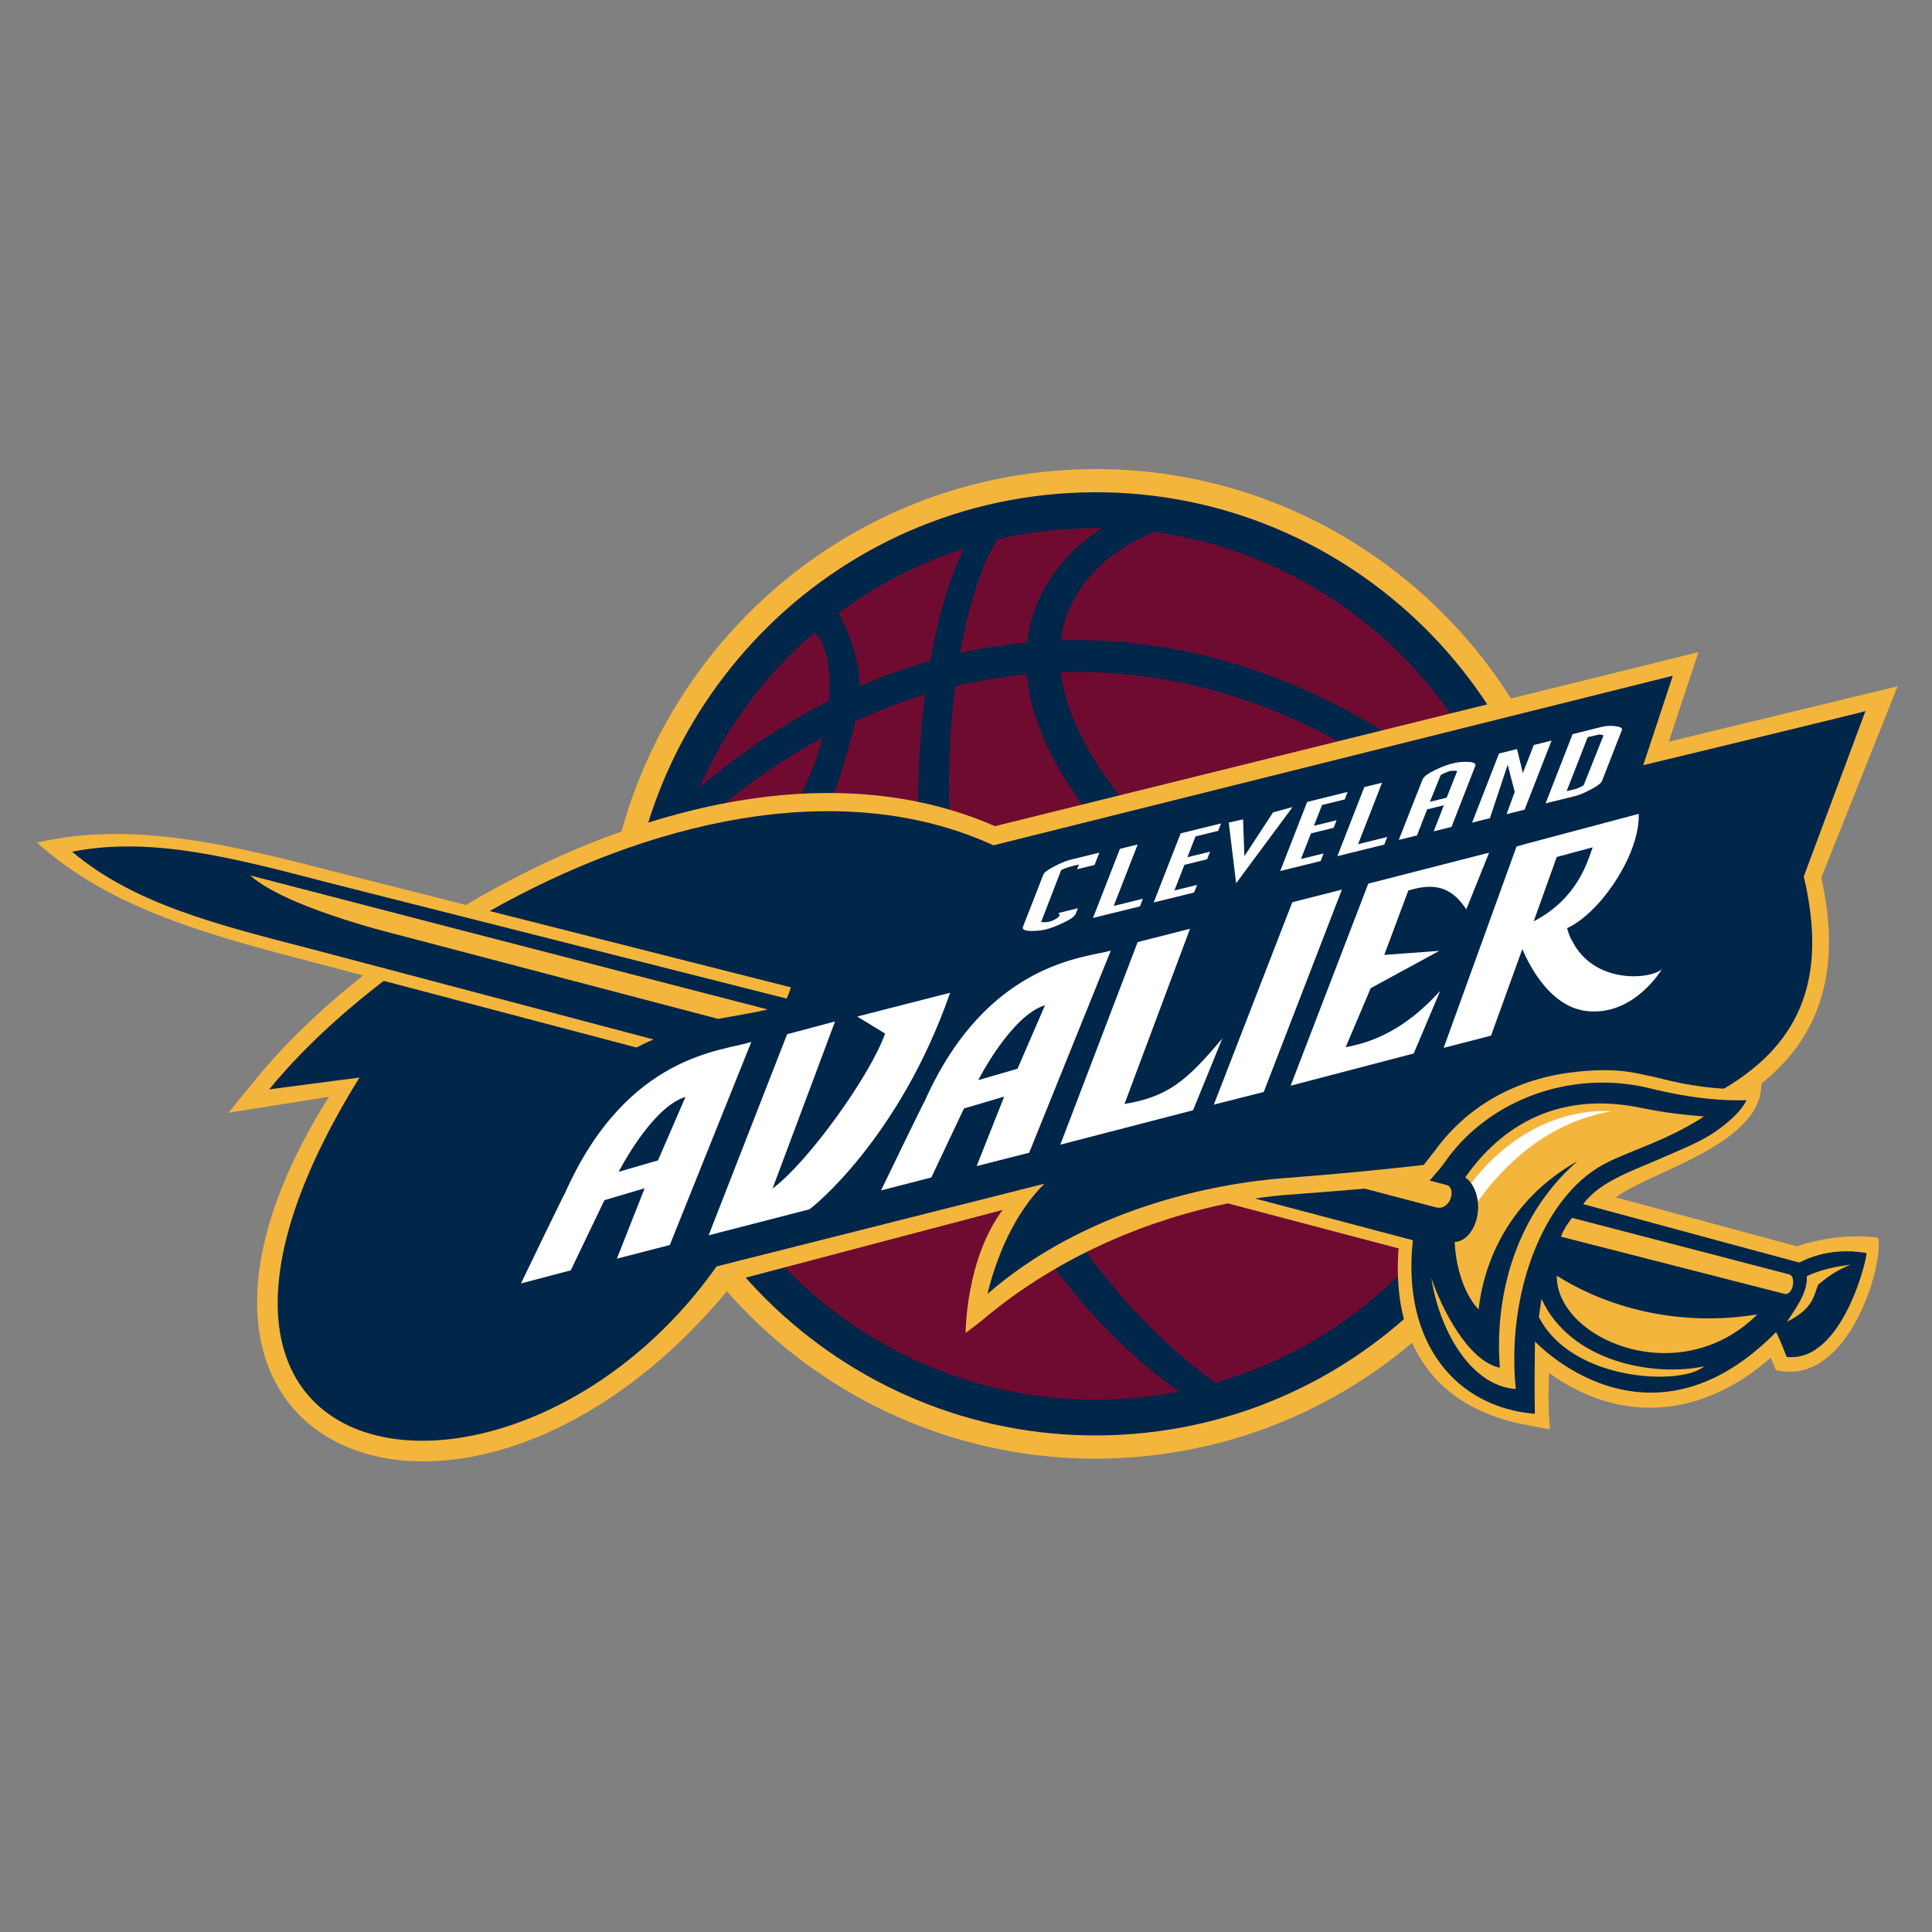 <svg width="512" height="512" viewBox="0 0 512 512" xmlns="http://www.w3.org/2000/svg" xmlns:xlink="http://www.w3.org/1999/xlink" xmlns:sketch="http://www.bohemiancoding.com/sketch/ns"><rect x="0" y="0" width="512" height="512" fill="#808080" stroke="none"/><title>cleveland-cavaliers</title><desc>Created with Sketch.</desc><defs><path id="a" d="M192.343 44.956c-41.337-18.912-92.408-5.789-133.505 17.412l79.836 20.234c-.339 1.054-.729 2.102-1.172 2.966l-35.25 10.831c-1.647.707-3.197 1.434-4.512 2.141l-66.984-17.661c-12.175 9.325-22.567 19.213-30.341 28.754l23.921-3.137c-68.409 110.209 42.242 124.209 94.629 50.062l86.9-21.93c-7.963 7.851-12.67 19.226-15.118 29.212 25.731-22.363 59.288-29.297 79.413-30.758 12.221-.897 25.724-2.24 36.187-3.412l2.956-3.759c9.538-13.143 23.387-19.56 38.049-21.001 11.407-1.12 15.424.563 20.223 1.441 2.24.583 10.202 2.711 18.348 3.078 21.063-12.363 27.3-30.26 21.16-56.224l16.336-43.815c-.117.131-41.311 10.111-58.878 14.334l7.839-23.712-180.038 44.941"/></defs><g sketch:type="MSLayerGroup" fill="none"><path d="M160.212 262.98c-4.141-72.3 50.778-134.287 122.658-138.452 71.886-4.165 133.505 51.071 137.646 123.377 4.141 72.281-50.765 134.274-122.651 138.432-71.886 4.165-133.511-51.071-137.652-123.358" fill="#F4B53D" sketch:type="MSShapeGroup"/><path d="M414.409 248.253c3.946 68.895-48.389 127.974-116.902 131.943-68.501 3.962-127.241-48.68-131.187-117.576-3.946-68.908 48.402-127.987 116.902-131.956 68.514-3.962 127.241 48.68 131.187 117.589" fill="#00264A" sketch:type="MSShapeGroup"/><path d="M305.853 140.991c43.811 5.952 80.318 36.952 93.776 78.901-33.134-32.467-75.09-51.49-118.497-50.2 1.843-14.642 13.263-24.078 24.722-28.701m-41.598 1.971c6.302-1.473 12.813-2.423 19.5-2.816 2.8-.164 5.58-.223 8.347-.19-9.597 6.116-18.25 16.345-19.871 30.28-5.918.563-11.85 1.5-17.788 2.835 2.324-13.208 5.827-23.718 9.812-30.109m-42.008 19.494c9.942-7.393 21.134-13.201 33.238-17.078-3.561 7.02-6.732 17.294-8.952 29.723-6.27 1.794-12.52 4.047-18.745 6.778-.033-5.671-1.55-11.636-5.541-19.422m-36.943 46.31c6.999-15.893 17.482-29.978 30.529-41.189 3.9 3.791 4.408 11.322 3.776 18.172-11.635 5.913-23.113 13.549-34.306 23.017m-4.922 13.378c.254-.845.514-1.689.788-2.521-.111.91-.352 1.709-.788 2.521m12.52 94.388c-9.87-15.893-16.03-34.425-17.169-54.45-.768-13.359.755-26.318 4.226-38.491 12.136-11.708 24.897-21.027 37.997-28.112l-.13.485c-4.206 16.148-14.845 29.684-20.952 44.784-9.799 24.19-9.506 52.223-3.972 75.784m119.5 52.249c-5.039.982-10.189 1.637-15.45 1.945-34.416 1.991-66.17-11.486-88.567-34.425-12.039-23.941-14.369-61.561-6.244-86.674 4.343-13.437 17.032-31.668 20.932-45.295 1.432-4.996 2.748-9.24 3.627-13.234 6.101-2.809 12.253-5.14 18.445-7.026-7.032 53.703 3.294 138.373 67.257 184.709m67.394-40.927c-14.584 18.211-34.612 31.943-57.764 38.596-64.054-47.259-75.454-132.074-68.911-184.559 6.322-1.519 12.664-2.587 18.999-3.196 1.341 15.762 11.322 35.355 36.526 58.32 27.586 26.383 61.619 61.266 71.151 90.839m25.184-79.052c1.478 25.755-5.567 50.036-18.66 70.061-9.929-28.734-42.138-60.448-69.262-86.386-24.292-22.153-34.254-40.181-35.92-54.351 45.81-1.362 90.41 20.529 122.716 59.839.54 3.556.918 7.177 1.126 10.838" fill="#6F0B31" sketch:type="MSShapeGroup"/><path d="M476.209 330.291l-47.991-12.972c8.796-6.673 38.141-13.941 38.538-29.52l.059-.668c15.756-12.579 21.277-30.273 15.847-54.554l20.223-50.704s-52.256 12.651-60.635 14.675l7.846-23.725-186.425 46.12c-44.228-19.383-98.014-4.158-140.218 20.883l-32.522-8.238c-29.514-7.648-55.544-14.164-81.138-8.297 19.585 17.589 45.498 24.543 75.011 32.198l11.44 3.012c-11.335 8.978-21.01 18.355-28.342 27.359l-7.37 9.03 26.655-4.243c-61.501 97.721 39.677 134.123 107.839 48.628l70.682-18.637c-9.818 13.136-9.812 32.63-9.812 32.63l4.258-3.281c21.343-18.106 46.071-27.169 65.226-31.085l45.322 11.944c-.072.183-.104.432-.124.766-1.589 25.119 9.968 42.158 35.679 46.336 1.504.295 2.598.544 4.499.851-.462-5.474-.488-9.469-.241-14.943 19.52 14.013 40.986 11.512 58.76-4.047l1.341 3.255c19.096 4.721 28.615-27.726 27.124-34.988-.046-.17-10.229-1.676-21.531 2.213" fill="#F4B53D" sketch:type="MSShapeGroup"/><path d="M494.622 332.078c-10.567-1.899-17.56 2.521-17.781 2.508-.163-.013-36.734-9.901-50.199-13.562l-7.077-1.919c4.551-6.208 13.341-8.873 22.156-12.809 3.822-1.709 9.057-3.713 12.983-6.476 7.064-4.983 8.08-8.257 8.126-8.257-12.898.419-25.06-3.084-27.202-3.53-5.664-1.185-11.322-1.414-16.785-.812l-.553.065c-14.656 1.762-27.821 9.567-35.647 21.066 0 0-.957 1.264-1.283 1.624-1.029 1.146-2.481 2.894-2.481 2.894l4.297 1.12c2.962.511 1.296 7-2.637 5.972l-18.862-4.957c-7.364.622-15.047 1.231-20.255 1.611-2.682.196-5.638.517-8.816.995l41.813 11.06c-2.988 27.438 11.654 44.326 32.32 46.002-.039-2.79-.111-8.677.039-19.18 0 0 29.735 32.087 63.845-2.423.247-.223 2.871 6.516 2.871 6.516 15.021 1.748 21.636-27.444 21.128-27.51" fill="#00264A" sketch:type="MSShapeGroup"/><path d="M433.062 293.247c-17.397-3.091-33.303 2.416-44.775 18.794 2.214 1.414 3.653 4.774 3.405 8.591-.299 4.715-3.034 8.408-6.211 8.519l.046.282-.007.007c.365 7.118 2.826 13.955 6.322 17.582 1.348-12.265 7.859-28.983 26.193-39.297-18.263 15.998-21.844 39.015-20.548 54.738-8.529-1.722-15.652-16.181-18.159-23.797 1.927 13.031 9.994 28.57 22.371 29.435-2.533-25.028 7.123-50.953 23.413-59.603 6.693-3.595 16.121-5.913 26.467-12.619-11.081-.91-14.578-1.938-18.517-2.632" fill="#F4B53D" sketch:type="MSShapeGroup"/><path d="M494.355 188.454c-.124.138-41.318 10.111-58.884 14.334l7.846-23.712-180.038 44.941c-41.344-18.905-92.402-5.789-133.505 17.412l79.836 20.234c-.339 1.061-.736 2.102-1.165 2.966l-121.245-30.672c-24.637-6.385-46.865-12.455-68.077-8.244 16.551 14 38.935 19.436 63.559 25.827l90.507 23.921c-1.654.707-3.197 1.434-4.519 2.141l-66.971-17.661c-12.182 9.331-22.573 19.213-30.354 28.754l23.927-3.137c-68.409 110.209 42.242 124.203 94.629 50.056l86.894-21.924c-7.956 7.858-12.67 19.226-15.118 29.212 25.737-22.356 59.294-29.297 79.426-30.758 12.214-.897 25.711-2.24 36.174-3.412l2.956-3.759c9.538-13.143 23.4-19.553 38.056-20.994 11.414-1.12 15.418.563 20.223 1.434 2.24.583 10.202 2.711 18.348 3.084 21.063-12.37 27.293-30.266 21.154-56.224l16.342-43.822zm-304.063 81.553l-89.973-23.626c-25.672-7.144-32.346-12.894-34.019-14.393l52.276 13.575 84.895 21.957c-3.854.897-9.649 1.866-13.178 2.488z" fill="#00264A" sketch:type="MSShapeGroup"/><path d="M478.82 338.201c3.659-1.755 7.715-2.547 11.713-3.071-5.567 2.109-8.36 5.337-8.672 5.212-1.257 3.097-1.231 6.391-8.288 9.94 2.233-3.516 5.495-7.57 5.248-12.082M408.503 344.16c7.605 16.81 29.774 20.778 43.147 17.923-5.97 5.219-35.093 4.112-43.838-13.064l.69-4.859M416.681 322.76l57.491 14.97c1.875.478 1.087 5.769-1.361 5.134l-59.131-15.127c.339-1.421 2.487-4.636 3.001-4.977M465.714 348.345c-20.763 20.601-53.343 6.437-53.155-10.261.417-.013 21.219 15.376 53.155 10.261" fill="#F4B53D" sketch:type="MSShapeGroup"/><path d="M427.098 294.471c-16.909-.74-29.781 9.43-37.112 18.938l-.117.144c.918 1.238 1.55 2.907 1.771 4.787l.189-.203c7.155-9.875 18.478-20.719 35.269-23.666" fill="#fff" sketch:type="MSShapeGroup"/><path d="M325.633 217.993l3.796-.851.345 9.77 7.605-11.636 5.163-1.395-14.955 20.189-1.953-16.076zm98.743-23.266l-.566-.079-3.054.707-5.586 14.315 2.409-.583c.117-.033.475-.157 1.231-.498l.859-.452 5.28-13.247c-.182-.072-.332-.118-.573-.164zm-7.084 16.273l-7.689 1.892 7.149-18.335 7.702-1.925c1.296-.314 2.526-.341 3.698-.177 1.165.151 1.888.445 1.66 1.028l-5.274 13.503c-.228.602-1.354 1.382-2.917 2.213-1.576.851-3.034 1.48-4.33 1.801zm-140.152 35.309c-1.172.288-2.422.406-3.737.406-1.667 0-2.611-.321-2.305-1.107l5.411-13.869c.228-.576 1.367-1.336 2.897-2.148 1.576-.819 3.028-1.447 4.317-1.762l7.624-1.873-1.276 3.268-4.668 1.146.56-1.257-1.296.288c-1.276.314-2.175.602-2.793.864-.521.223-.671.367-.729.504l-5.215 13.509c0 .013-.02.144.827.118.651-.026 1.048-.079 1.237-.124.632-.151 1.205-.386 1.804-.747.638-.393.938-.694 1.035-.956l-.286-.622 5.105-1.257-.586 1.5c-.28.74-1.615 1.591-3.503 2.456-1.628.766-3.112 1.342-4.421 1.663zm19.656-21.354l4.701-1.153-6.355 16.286 7.735-1.906-.788 2.017-12.436 3.071 7.142-18.316zm16.088-4.106l10.71-2.632-.762 1.965-6.016 1.48-2.142 5.514 6.003-1.473-.781 2.01-6.016 1.48-2.656 6.797 6.023-1.473-.801 2.01-10.71 2.639 7.149-18.316zm33.531-8.33l10.71-2.646-.762 1.984-6.01 1.473-2.155 5.52 6.01-1.48-.788 2.01-6.003 1.48-2.656 6.791 6.01-1.486-.788 2.023-10.717 2.646 7.149-18.316zm15.144-3.936l4.701-1.153-6.355 16.286 7.728-1.906-.788 2.017-12.429 3.065 7.142-18.309zm21.082 4.813l-4.434 1.094-2.689 6.909-4.838 1.192 6.322-16.043c.306-.779 1.569-1.65 3.47-2.56 1.569-.76 3.093-1.336 4.564-1.696 1.4-.347 2.748-.458 4.063-.38 1.374.059 2.142.386 1.856 1.087l-6.296 16.148-4.707 1.159 2.689-6.909zm3.457-9.076c-.091-.039-.286-.065-.632-.072-.664-.02-1.1.052-1.25.092-.26.065-.801.255-1.667.648-.391.19-.619.314-.742.399l-2.871 7.098 4.44-1.094 2.8-7.033-.078-.039zm15.327 5.527l-1.875-7.177-4.72 14.171-4.707 1.159 7.136-18.316 4.772-1.172 1.537 6.345 2.91-7.432 4.701-1.159-7.149 18.309-4.772 1.179 2.168-5.907zM227.183 269.391l7.37 4.518c-3.809 10.923-20.346 34.071-29.82 41.065l16.564-44.28-12.703 3.385-20.796 53.29 26.649-6.876c.592-.177 23.966-18.827 37.34-57.396l-24.604 6.293M149.736 316.179c-.13.02-9.721 19.868-11.667 23.941l13.191-3.471 8.913-18.591 10.665-3.15-7.357 18.65 14.024-3.621 21.603-53.827c-7.247 2.482-32.873 2.927-49.372 40.069m24.637-8.657l-10.417 3.019s8.712-17.144 17.703-19.848l-7.286 16.829M416.596 249.255c-.723-1.054-1.296-3.241-1.289-3.294.436-.21.892-.432 1.341-.694 8.575-4.911 18.009-19.586 17.625-29.585-12.058 3.248-32.268 8.519-32.378 8.663l-19.311 53.356 12.553-3.241 8.295-22.945c.944 2.141 6.478 15.356 17.254 16.449 12.449 1.264 19.728-11.113 19.728-11.113-3.275 2.829-18.133 3.896-23.817-7.596m-10.157-5.088l6.114-17.058 9.532-2.567c-1.361 3.661-3.913 13.542-15.646 19.625M245.016 291.891c-.13.013-9.577 19.514-11.531 23.581l13.328-3.431 8.64-18.276 10.665-3.156-7.292 18.414 13.914-3.536 21.629-53.552c-6.368 1.853-32.854 2.809-49.352 39.958m24.637-8.663l-10.417 3.019s8.712-17.144 17.703-19.848l-7.286 16.829M342.47 239.105l-20.789 53.631 13.224-3.353 20.711-53.624-13.145 3.346M356.618 277.505l6.635-15.631 18.185-9.888-14.597 1.08 6.374-17.058c7.963-2.521 11.98-.072 15.372 4.97l6.042-15.009-32.02 8.205-20.568 53.546 32.606-8.532 7.006-16.587c-7.247 7.996-15.327 13.254-25.034 14.904M298.001 292.566l17.364-46.434-13.875 3.536-20.496 53.683 35.172-9.115 7.767-19.036c-9.35 11.113-14.265 15.428-25.933 17.366" fill="#fff" sketch:type="MSShapeGroup"/><g transform="translate(9 125) translate(61.935 54.062)"><mask id="b" sketch:name="Clip 22"><use xlink:href="#a"/></mask><path d="M406.342 28.277l-5.241 13.444c-4.304-6.902-18.237-8.526-20.073-.177-1.387 6.254 8.471 8.526 14.207 19.436 7.826 14.878-.352 29.9-14.539 37.221-5.502 2.849-11.179 5.265-16.993 7.334-4.72 1.244-9.675 2.619-15.834 4.342-5.632 1.572-7.351 2.58-28.889 6.018-36.61 5.553-75.265 7.315-107.527 22.546 14.018-14.472 51.039-22.736 91.888-29.062 44.964-6.751 93.118-18.021 76.053-43.802-3.223-3.065-4.968-3.877-7.527-7.347-11.114-15.015 7.917-32.192 29.266-30.784 1.465.098 5.339.694 5.209.832M191.627 59.421c-.15-.668-40.849 23.522-45.009 26.671 25.985-51.09-43.278-20.103-69.744 7.675-77.245 81.075-26.434 94.637 29.807 63.46 1.159-.583-7.943 7.93-7.943 7.93-62.504 61.731-130.679 15.218-47.425-73.472-9.454 2.678-28.947 7.19-28.973 6.64 67.81-55.045 142.229-65.542 169.288-38.904" fill="#fff" sketch:type="MSShapeGroup" mask="url(#b)"/></g></g></svg>